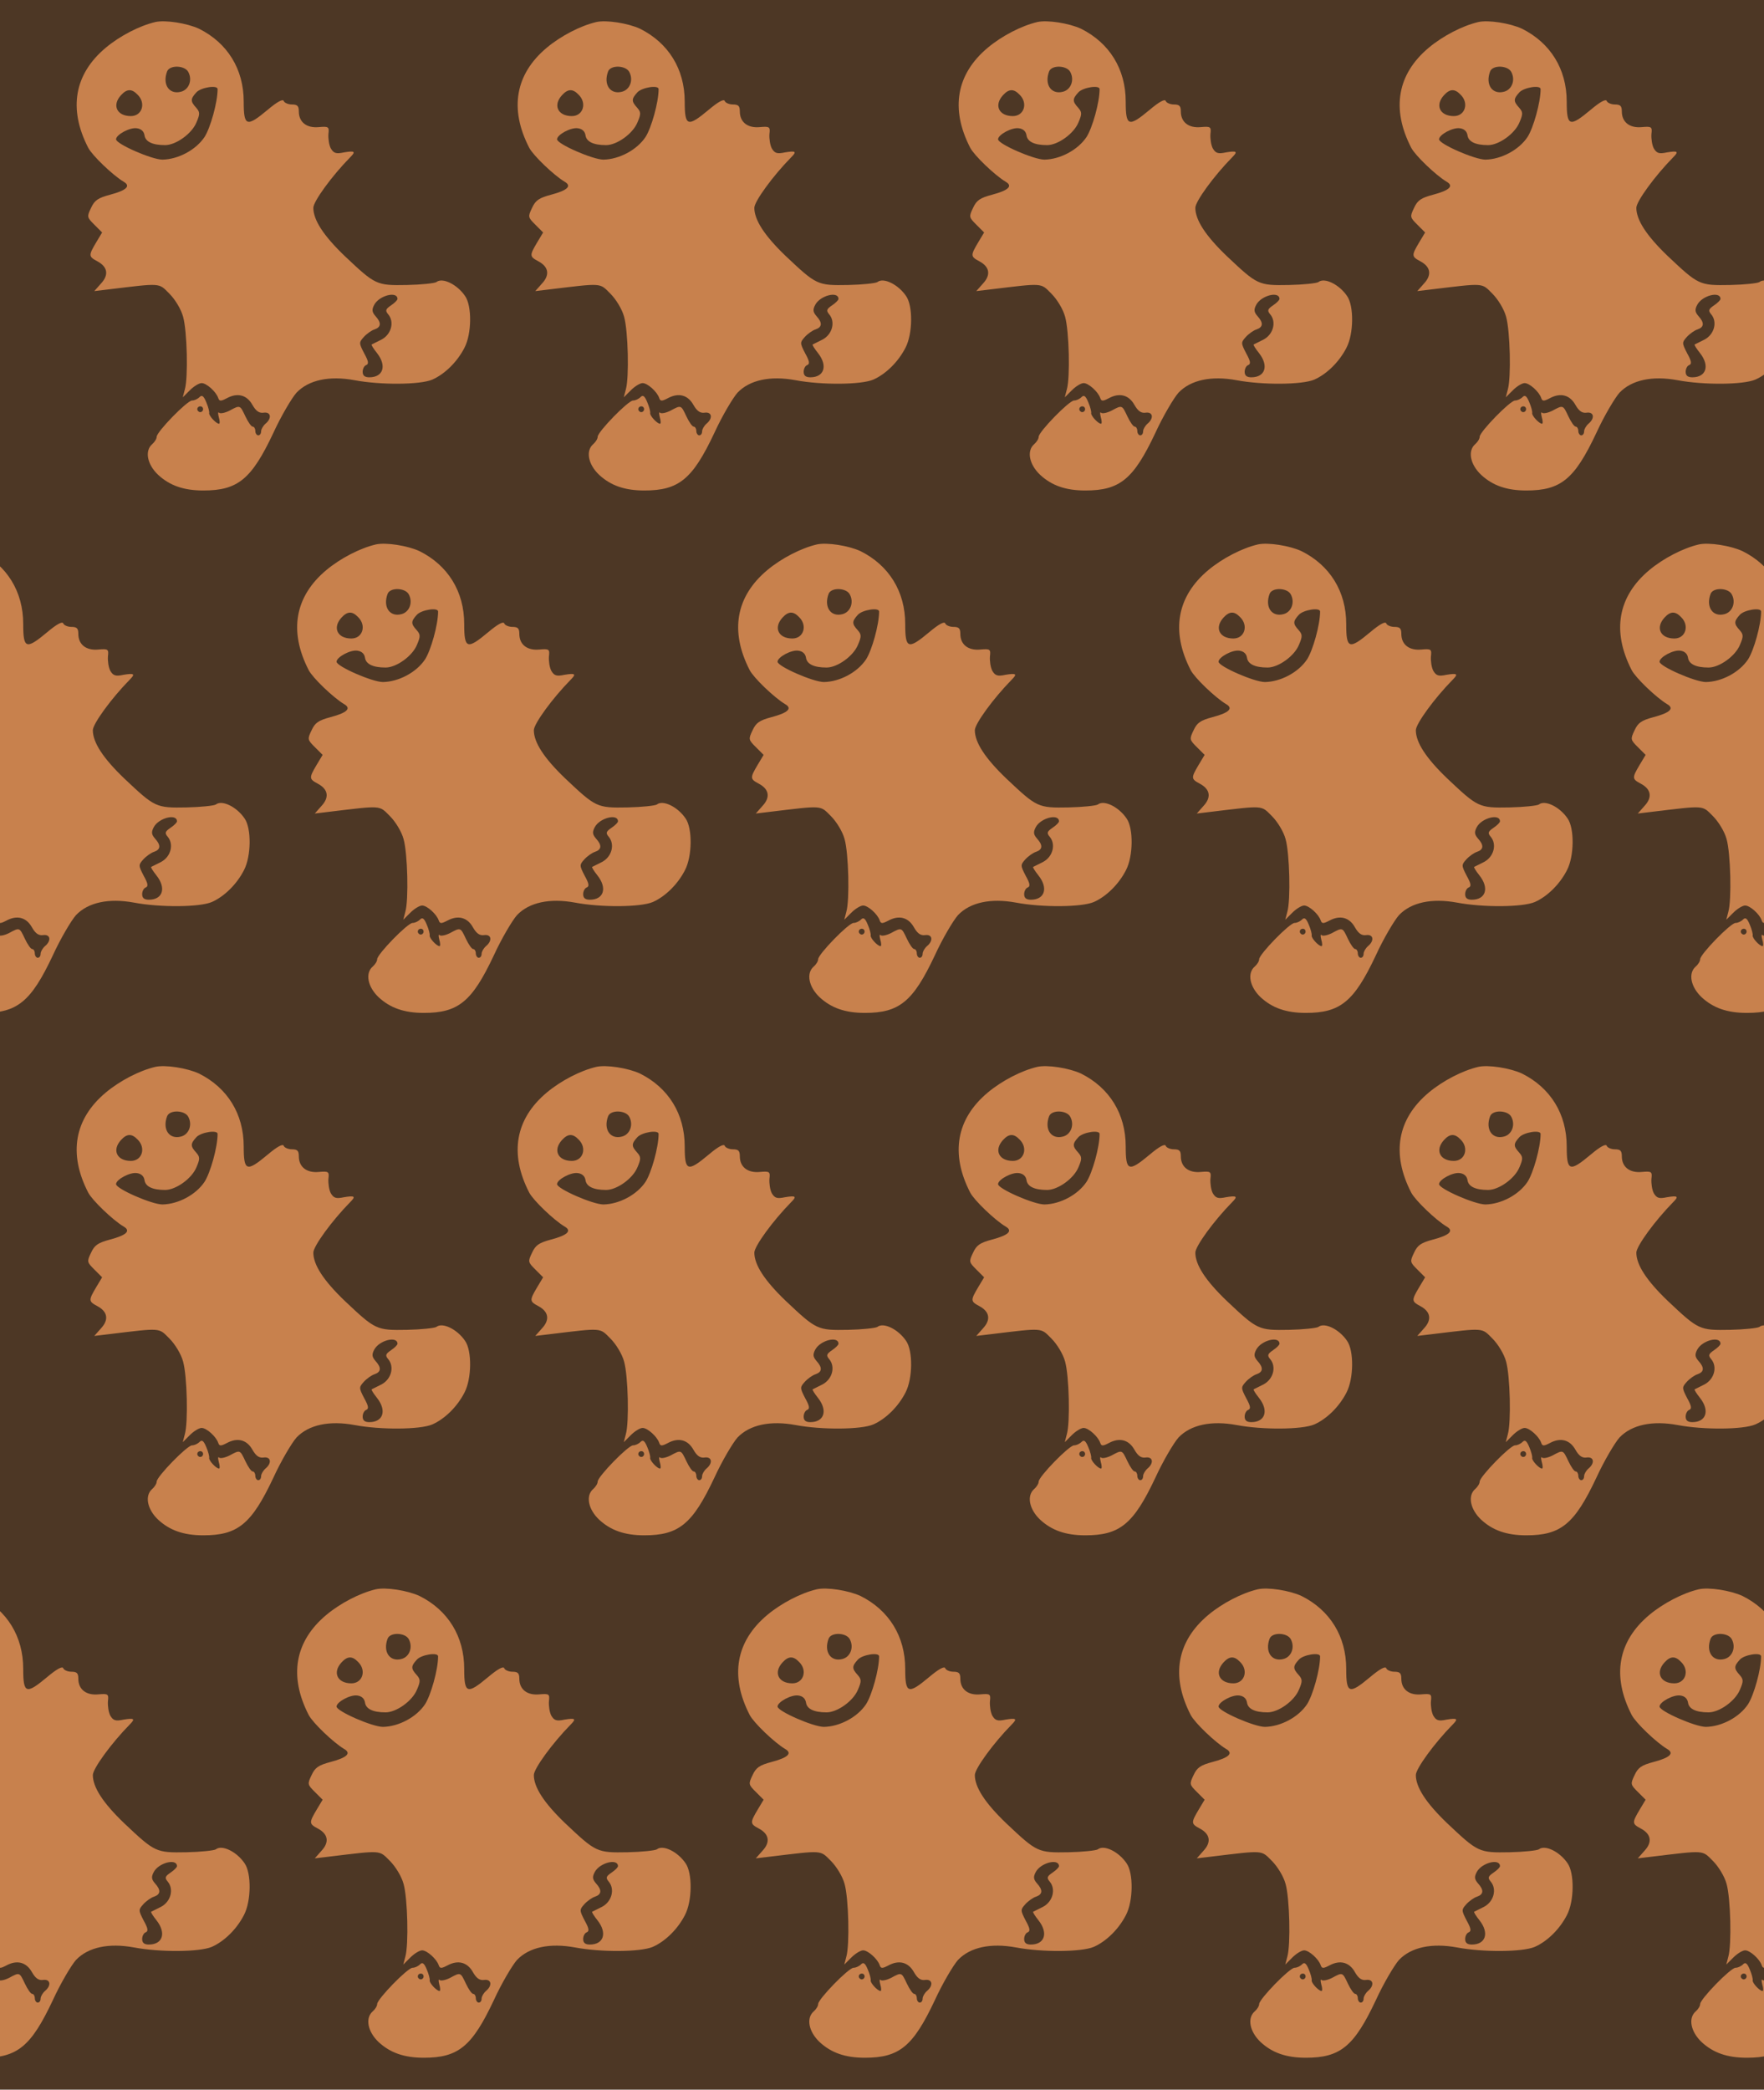 <?xml version="1.0" standalone="no"?>
<!DOCTYPE svg PUBLIC "-//W3C//DTD SVG 20010904//EN"
 "http://www.w3.org/TR/2001/REC-SVG-20010904/DTD/svg10.dtd">
<svg version="1.0" xmlns="http://www.w3.org/2000/svg" width="608pt" height="720pt" viewBox="0 0 608 720" preserveAspectRatio = "xMidYMid meet" >
<rect width="608" height="720" fill="#4D3725"/>
<g id="row0" transform="translate(20,0.0)">
<g id="0" transform="translate(0.0,0)scale(1,1)">

<path d="M335 1724 c-55 -13 -122 -48 -170 -88 -109 -91 -130 -211 -61 -345 14 -27 85 -95 122 -117 26 -15 10 -30 -47 -45 -41 -11 -53 -19 -65 -45 -15 -31 -14 -33 11 -58 l27 -27 -21 -35 c-26 -44 -26 -48 4 -64 36 -19 41 -47 13 -77 l-23 -26 50 6 c183 22 171 23 209 -15 19 -19 40 -53 47 -79 14 -49 18 -210 6 -251 l-7 -27 24 24 c14 14 32 25 41 25 17 0 50 -30 57 -51 4 -12 9 -12 30 -1 37 20 69 11 88 -23 12 -21 23 -29 38 -27 26 4 30 -19 7 -38 -8 -7 -15 -19 -15 -26 0 -8 -4 -14 -10 -14 -5 0 -10 7 -10 15 0 8 -4 15 -9 15 -5 0 -16 16 -25 35 -19 40 -18 40 -55 20 -16 -8 -32 -11 -36 -7 -4 4 -4 -3 -1 -15 4 -13 4 -23 1 -23 -10 0 -36 28 -34 37 1 4 -3 21 -10 37 -9 22 -15 26 -23 18 -7 -7 -18 -12 -26 -12 -17 0 -122 -108 -122 -125 0 -7 -7 -18 -15 -25 -27 -23 -18 -70 20 -106 40 -37 88 -54 156 -54 119 0 166 39 241 198 27 59 64 121 80 139 42 44 113 59 200 43 90 -17 226 -16 268 2 43 19 86 61 111 110 25 48 26 144 2 178 -27 40 -78 65 -99 48 -6 -4 -52 -9 -101 -10 -106 -2 -109 0 -215 100 -73 70 -108 124 -108 166 0 22 64 110 127 174 20 20 16 23 -21 17 -28 -6 -36 -3 -46 14 -6 12 -9 33 -8 49 3 25 1 27 -33 24 -42 -4 -69 17 -69 54 0 19 -5 24 -24 24 -13 0 -26 6 -28 12 -3 8 -23 -3 -55 -30 -73 -61 -83 -58 -83 28 0 112 -56 202 -154 251 -41 19 -116 31 -151 23z m114 -172 c15 -28 2 -61 -25 -68 -41 -11 -65 25 -48 70 9 23 61 21 73 -2z m101 -59 c0 -46 -25 -134 -45 -165 -30 -45 -91 -77 -145 -78 -37 0 -160 54 -160 70 0 16 48 42 72 38 15 -2 24 -11 26 -24 3 -22 27 -34 71 -34 37 0 92 39 108 78 13 30 12 36 -1 51 -20 22 -20 30 1 53 16 17 73 26 73 11z m-276 -19 c30 -29 16 -74 -23 -74 -48 0 -66 37 -34 72 20 22 37 23 57 2z m896 -704 c0 -4 -10 -14 -22 -22 -19 -13 -21 -18 -10 -31 22 -26 11 -69 -23 -87 -16 -8 -32 -16 -34 -17 -2 -1 6 -14 18 -29 35 -44 22 -84 -26 -84 -16 0 -23 6 -23 19 0 11 6 21 12 23 10 4 8 14 -7 41 -18 35 -18 37 -1 56 10 11 27 23 37 26 23 8 24 23 3 46 -12 14 -13 22 -4 39 17 32 80 48 80 20z m-670 -380 c0 -5 -4 -10 -10 -10 -5 0 -10 5 -10 10 0 6 5 10 10 10 6 0 10 -4 10 -10z" transform="translate(0,180) scale(0.1,-0.1)" stroke="none" fill="#C8814D"/>

</g>

<g id="1" transform="translate(152.0,0)scale(1,1)">

<path d="M335 1724 c-55 -13 -122 -48 -170 -88 -109 -91 -130 -211 -61 -345 14 -27 85 -95 122 -117 26 -15 10 -30 -47 -45 -41 -11 -53 -19 -65 -45 -15 -31 -14 -33 11 -58 l27 -27 -21 -35 c-26 -44 -26 -48 4 -64 36 -19 41 -47 13 -77 l-23 -26 50 6 c183 22 171 23 209 -15 19 -19 40 -53 47 -79 14 -49 18 -210 6 -251 l-7 -27 24 24 c14 14 32 25 41 25 17 0 50 -30 57 -51 4 -12 9 -12 30 -1 37 20 69 11 88 -23 12 -21 23 -29 38 -27 26 4 30 -19 7 -38 -8 -7 -15 -19 -15 -26 0 -8 -4 -14 -10 -14 -5 0 -10 7 -10 15 0 8 -4 15 -9 15 -5 0 -16 16 -25 35 -19 40 -18 40 -55 20 -16 -8 -32 -11 -36 -7 -4 4 -4 -3 -1 -15 4 -13 4 -23 1 -23 -10 0 -36 28 -34 37 1 4 -3 21 -10 37 -9 22 -15 26 -23 18 -7 -7 -18 -12 -26 -12 -17 0 -122 -108 -122 -125 0 -7 -7 -18 -15 -25 -27 -23 -18 -70 20 -106 40 -37 88 -54 156 -54 119 0 166 39 241 198 27 59 64 121 80 139 42 44 113 59 200 43 90 -17 226 -16 268 2 43 19 86 61 111 110 25 48 26 144 2 178 -27 40 -78 65 -99 48 -6 -4 -52 -9 -101 -10 -106 -2 -109 0 -215 100 -73 70 -108 124 -108 166 0 22 64 110 127 174 20 20 16 23 -21 17 -28 -6 -36 -3 -46 14 -6 12 -9 33 -8 49 3 25 1 27 -33 24 -42 -4 -69 17 -69 54 0 19 -5 24 -24 24 -13 0 -26 6 -28 12 -3 8 -23 -3 -55 -30 -73 -61 -83 -58 -83 28 0 112 -56 202 -154 251 -41 19 -116 31 -151 23z m114 -172 c15 -28 2 -61 -25 -68 -41 -11 -65 25 -48 70 9 23 61 21 73 -2z m101 -59 c0 -46 -25 -134 -45 -165 -30 -45 -91 -77 -145 -78 -37 0 -160 54 -160 70 0 16 48 42 72 38 15 -2 24 -11 26 -24 3 -22 27 -34 71 -34 37 0 92 39 108 78 13 30 12 36 -1 51 -20 22 -20 30 1 53 16 17 73 26 73 11z m-276 -19 c30 -29 16 -74 -23 -74 -48 0 -66 37 -34 72 20 22 37 23 57 2z m896 -704 c0 -4 -10 -14 -22 -22 -19 -13 -21 -18 -10 -31 22 -26 11 -69 -23 -87 -16 -8 -32 -16 -34 -17 -2 -1 6 -14 18 -29 35 -44 22 -84 -26 -84 -16 0 -23 6 -23 19 0 11 6 21 12 23 10 4 8 14 -7 41 -18 35 -18 37 -1 56 10 11 27 23 37 26 23 8 24 23 3 46 -12 14 -13 22 -4 39 17 32 80 48 80 20z m-670 -380 c0 -5 -4 -10 -10 -10 -5 0 -10 5 -10 10 0 6 5 10 10 10 6 0 10 -4 10 -10z" transform="translate(0,180) scale(0.1,-0.1)" stroke="none" fill="#C8814D"/>

</g>

<g id="2" transform="translate(304.0,0)scale(1,1)">

<path d="M335 1724 c-55 -13 -122 -48 -170 -88 -109 -91 -130 -211 -61 -345 14 -27 85 -95 122 -117 26 -15 10 -30 -47 -45 -41 -11 -53 -19 -65 -45 -15 -31 -14 -33 11 -58 l27 -27 -21 -35 c-26 -44 -26 -48 4 -64 36 -19 41 -47 13 -77 l-23 -26 50 6 c183 22 171 23 209 -15 19 -19 40 -53 47 -79 14 -49 18 -210 6 -251 l-7 -27 24 24 c14 14 32 25 41 25 17 0 50 -30 57 -51 4 -12 9 -12 30 -1 37 20 69 11 88 -23 12 -21 23 -29 38 -27 26 4 30 -19 7 -38 -8 -7 -15 -19 -15 -26 0 -8 -4 -14 -10 -14 -5 0 -10 7 -10 15 0 8 -4 15 -9 15 -5 0 -16 16 -25 35 -19 40 -18 40 -55 20 -16 -8 -32 -11 -36 -7 -4 4 -4 -3 -1 -15 4 -13 4 -23 1 -23 -10 0 -36 28 -34 37 1 4 -3 21 -10 37 -9 22 -15 26 -23 18 -7 -7 -18 -12 -26 -12 -17 0 -122 -108 -122 -125 0 -7 -7 -18 -15 -25 -27 -23 -18 -70 20 -106 40 -37 88 -54 156 -54 119 0 166 39 241 198 27 59 64 121 80 139 42 44 113 59 200 43 90 -17 226 -16 268 2 43 19 86 61 111 110 25 48 26 144 2 178 -27 40 -78 65 -99 48 -6 -4 -52 -9 -101 -10 -106 -2 -109 0 -215 100 -73 70 -108 124 -108 166 0 22 64 110 127 174 20 20 16 23 -21 17 -28 -6 -36 -3 -46 14 -6 12 -9 33 -8 49 3 25 1 27 -33 24 -42 -4 -69 17 -69 54 0 19 -5 24 -24 24 -13 0 -26 6 -28 12 -3 8 -23 -3 -55 -30 -73 -61 -83 -58 -83 28 0 112 -56 202 -154 251 -41 19 -116 31 -151 23z m114 -172 c15 -28 2 -61 -25 -68 -41 -11 -65 25 -48 70 9 23 61 21 73 -2z m101 -59 c0 -46 -25 -134 -45 -165 -30 -45 -91 -77 -145 -78 -37 0 -160 54 -160 70 0 16 48 42 72 38 15 -2 24 -11 26 -24 3 -22 27 -34 71 -34 37 0 92 39 108 78 13 30 12 36 -1 51 -20 22 -20 30 1 53 16 17 73 26 73 11z m-276 -19 c30 -29 16 -74 -23 -74 -48 0 -66 37 -34 72 20 22 37 23 57 2z m896 -704 c0 -4 -10 -14 -22 -22 -19 -13 -21 -18 -10 -31 22 -26 11 -69 -23 -87 -16 -8 -32 -16 -34 -17 -2 -1 6 -14 18 -29 35 -44 22 -84 -26 -84 -16 0 -23 6 -23 19 0 11 6 21 12 23 10 4 8 14 -7 41 -18 35 -18 37 -1 56 10 11 27 23 37 26 23 8 24 23 3 46 -12 14 -13 22 -4 39 17 32 80 48 80 20z m-670 -380 c0 -5 -4 -10 -10 -10 -5 0 -10 5 -10 10 0 6 5 10 10 10 6 0 10 -4 10 -10z" transform="translate(0,180) scale(0.1,-0.1)" stroke="none" fill="#C8814D"/>

</g>

<g id="3" transform="translate(456.0,0)scale(1,1)">

<path d="M335 1724 c-55 -13 -122 -48 -170 -88 -109 -91 -130 -211 -61 -345 14 -27 85 -95 122 -117 26 -15 10 -30 -47 -45 -41 -11 -53 -19 -65 -45 -15 -31 -14 -33 11 -58 l27 -27 -21 -35 c-26 -44 -26 -48 4 -64 36 -19 41 -47 13 -77 l-23 -26 50 6 c183 22 171 23 209 -15 19 -19 40 -53 47 -79 14 -49 18 -210 6 -251 l-7 -27 24 24 c14 14 32 25 41 25 17 0 50 -30 57 -51 4 -12 9 -12 30 -1 37 20 69 11 88 -23 12 -21 23 -29 38 -27 26 4 30 -19 7 -38 -8 -7 -15 -19 -15 -26 0 -8 -4 -14 -10 -14 -5 0 -10 7 -10 15 0 8 -4 15 -9 15 -5 0 -16 16 -25 35 -19 40 -18 40 -55 20 -16 -8 -32 -11 -36 -7 -4 4 -4 -3 -1 -15 4 -13 4 -23 1 -23 -10 0 -36 28 -34 37 1 4 -3 21 -10 37 -9 22 -15 26 -23 18 -7 -7 -18 -12 -26 -12 -17 0 -122 -108 -122 -125 0 -7 -7 -18 -15 -25 -27 -23 -18 -70 20 -106 40 -37 88 -54 156 -54 119 0 166 39 241 198 27 59 64 121 80 139 42 44 113 59 200 43 90 -17 226 -16 268 2 43 19 86 61 111 110 25 48 26 144 2 178 -27 40 -78 65 -99 48 -6 -4 -52 -9 -101 -10 -106 -2 -109 0 -215 100 -73 70 -108 124 -108 166 0 22 64 110 127 174 20 20 16 23 -21 17 -28 -6 -36 -3 -46 14 -6 12 -9 33 -8 49 3 25 1 27 -33 24 -42 -4 -69 17 -69 54 0 19 -5 24 -24 24 -13 0 -26 6 -28 12 -3 8 -23 -3 -55 -30 -73 -61 -83 -58 -83 28 0 112 -56 202 -154 251 -41 19 -116 31 -151 23z m114 -172 c15 -28 2 -61 -25 -68 -41 -11 -65 25 -48 70 9 23 61 21 73 -2z m101 -59 c0 -46 -25 -134 -45 -165 -30 -45 -91 -77 -145 -78 -37 0 -160 54 -160 70 0 16 48 42 72 38 15 -2 24 -11 26 -24 3 -22 27 -34 71 -34 37 0 92 39 108 78 13 30 12 36 -1 51 -20 22 -20 30 1 53 16 17 73 26 73 11z m-276 -19 c30 -29 16 -74 -23 -74 -48 0 -66 37 -34 72 20 22 37 23 57 2z m896 -704 c0 -4 -10 -14 -22 -22 -19 -13 -21 -18 -10 -31 22 -26 11 -69 -23 -87 -16 -8 -32 -16 -34 -17 -2 -1 6 -14 18 -29 35 -44 22 -84 -26 -84 -16 0 -23 6 -23 19 0 11 6 21 12 23 10 4 8 14 -7 41 -18 35 -18 37 -1 56 10 11 27 23 37 26 23 8 24 23 3 46 -12 14 -13 22 -4 39 17 32 80 48 80 20z m-670 -380 c0 -5 -4 -10 -10 -10 -5 0 -10 5 -10 10 0 6 5 10 10 10 6 0 10 -4 10 -10z" transform="translate(0,180) scale(0.1,-0.1)" stroke="none" fill="#C8814D"/>

</g>

<g id="4" transform="translate(608.0,0)scale(1,1)">

<path d="M335 1724 c-55 -13 -122 -48 -170 -88 -109 -91 -130 -211 -61 -345 14 -27 85 -95 122 -117 26 -15 10 -30 -47 -45 -41 -11 -53 -19 -65 -45 -15 -31 -14 -33 11 -58 l27 -27 -21 -35 c-26 -44 -26 -48 4 -64 36 -19 41 -47 13 -77 l-23 -26 50 6 c183 22 171 23 209 -15 19 -19 40 -53 47 -79 14 -49 18 -210 6 -251 l-7 -27 24 24 c14 14 32 25 41 25 17 0 50 -30 57 -51 4 -12 9 -12 30 -1 37 20 69 11 88 -23 12 -21 23 -29 38 -27 26 4 30 -19 7 -38 -8 -7 -15 -19 -15 -26 0 -8 -4 -14 -10 -14 -5 0 -10 7 -10 15 0 8 -4 15 -9 15 -5 0 -16 16 -25 35 -19 40 -18 40 -55 20 -16 -8 -32 -11 -36 -7 -4 4 -4 -3 -1 -15 4 -13 4 -23 1 -23 -10 0 -36 28 -34 37 1 4 -3 21 -10 37 -9 22 -15 26 -23 18 -7 -7 -18 -12 -26 -12 -17 0 -122 -108 -122 -125 0 -7 -7 -18 -15 -25 -27 -23 -18 -70 20 -106 40 -37 88 -54 156 -54 119 0 166 39 241 198 27 59 64 121 80 139 42 44 113 59 200 43 90 -17 226 -16 268 2 43 19 86 61 111 110 25 48 26 144 2 178 -27 40 -78 65 -99 48 -6 -4 -52 -9 -101 -10 -106 -2 -109 0 -215 100 -73 70 -108 124 -108 166 0 22 64 110 127 174 20 20 16 23 -21 17 -28 -6 -36 -3 -46 14 -6 12 -9 33 -8 49 3 25 1 27 -33 24 -42 -4 -69 17 -69 54 0 19 -5 24 -24 24 -13 0 -26 6 -28 12 -3 8 -23 -3 -55 -30 -73 -61 -83 -58 -83 28 0 112 -56 202 -154 251 -41 19 -116 31 -151 23z m114 -172 c15 -28 2 -61 -25 -68 -41 -11 -65 25 -48 70 9 23 61 21 73 -2z m101 -59 c0 -46 -25 -134 -45 -165 -30 -45 -91 -77 -145 -78 -37 0 -160 54 -160 70 0 16 48 42 72 38 15 -2 24 -11 26 -24 3 -22 27 -34 71 -34 37 0 92 39 108 78 13 30 12 36 -1 51 -20 22 -20 30 1 53 16 17 73 26 73 11z m-276 -19 c30 -29 16 -74 -23 -74 -48 0 -66 37 -34 72 20 22 37 23 57 2z m896 -704 c0 -4 -10 -14 -22 -22 -19 -13 -21 -18 -10 -31 22 -26 11 -69 -23 -87 -16 -8 -32 -16 -34 -17 -2 -1 6 -14 18 -29 35 -44 22 -84 -26 -84 -16 0 -23 6 -23 19 0 11 6 21 12 23 10 4 8 14 -7 41 -18 35 -18 37 -1 56 10 11 27 23 37 26 23 8 24 23 3 46 -12 14 -13 22 -4 39 17 32 80 48 80 20z m-670 -380 c0 -5 -4 -10 -10 -10 -5 0 -10 5 -10 10 0 6 5 10 10 10 6 0 10 -4 10 -10z" transform="translate(0,180) scale(0.1,-0.1)" stroke="none" fill="#C8814D"/>

</g>

</g>
<g id="row1" transform="translate(-56,180.0)">
<g id="0" transform="translate(0.0,0)scale(1,1)">

<path d="M335 1724 c-55 -13 -122 -48 -170 -88 -109 -91 -130 -211 -61 -345 14 -27 85 -95 122 -117 26 -15 10 -30 -47 -45 -41 -11 -53 -19 -65 -45 -15 -31 -14 -33 11 -58 l27 -27 -21 -35 c-26 -44 -26 -48 4 -64 36 -19 41 -47 13 -77 l-23 -26 50 6 c183 22 171 23 209 -15 19 -19 40 -53 47 -79 14 -49 18 -210 6 -251 l-7 -27 24 24 c14 14 32 25 41 25 17 0 50 -30 57 -51 4 -12 9 -12 30 -1 37 20 69 11 88 -23 12 -21 23 -29 38 -27 26 4 30 -19 7 -38 -8 -7 -15 -19 -15 -26 0 -8 -4 -14 -10 -14 -5 0 -10 7 -10 15 0 8 -4 15 -9 15 -5 0 -16 16 -25 35 -19 40 -18 40 -55 20 -16 -8 -32 -11 -36 -7 -4 4 -4 -3 -1 -15 4 -13 4 -23 1 -23 -10 0 -36 28 -34 37 1 4 -3 21 -10 37 -9 22 -15 26 -23 18 -7 -7 -18 -12 -26 -12 -17 0 -122 -108 -122 -125 0 -7 -7 -18 -15 -25 -27 -23 -18 -70 20 -106 40 -37 88 -54 156 -54 119 0 166 39 241 198 27 59 64 121 80 139 42 44 113 59 200 43 90 -17 226 -16 268 2 43 19 86 61 111 110 25 48 26 144 2 178 -27 40 -78 65 -99 48 -6 -4 -52 -9 -101 -10 -106 -2 -109 0 -215 100 -73 70 -108 124 -108 166 0 22 64 110 127 174 20 20 16 23 -21 17 -28 -6 -36 -3 -46 14 -6 12 -9 33 -8 49 3 25 1 27 -33 24 -42 -4 -69 17 -69 54 0 19 -5 24 -24 24 -13 0 -26 6 -28 12 -3 8 -23 -3 -55 -30 -73 -61 -83 -58 -83 28 0 112 -56 202 -154 251 -41 19 -116 31 -151 23z m114 -172 c15 -28 2 -61 -25 -68 -41 -11 -65 25 -48 70 9 23 61 21 73 -2z m101 -59 c0 -46 -25 -134 -45 -165 -30 -45 -91 -77 -145 -78 -37 0 -160 54 -160 70 0 16 48 42 72 38 15 -2 24 -11 26 -24 3 -22 27 -34 71 -34 37 0 92 39 108 78 13 30 12 36 -1 51 -20 22 -20 30 1 53 16 17 73 26 73 11z m-276 -19 c30 -29 16 -74 -23 -74 -48 0 -66 37 -34 72 20 22 37 23 57 2z m896 -704 c0 -4 -10 -14 -22 -22 -19 -13 -21 -18 -10 -31 22 -26 11 -69 -23 -87 -16 -8 -32 -16 -34 -17 -2 -1 6 -14 18 -29 35 -44 22 -84 -26 -84 -16 0 -23 6 -23 19 0 11 6 21 12 23 10 4 8 14 -7 41 -18 35 -18 37 -1 56 10 11 27 23 37 26 23 8 24 23 3 46 -12 14 -13 22 -4 39 17 32 80 48 80 20z m-670 -380 c0 -5 -4 -10 -10 -10 -5 0 -10 5 -10 10 0 6 5 10 10 10 6 0 10 -4 10 -10z" transform="translate(0,180) scale(0.1,-0.1)" stroke="none" fill="#C8814D"/>

</g>

<g id="1" transform="translate(152.0,0)scale(1,1)">

<path d="M335 1724 c-55 -13 -122 -48 -170 -88 -109 -91 -130 -211 -61 -345 14 -27 85 -95 122 -117 26 -15 10 -30 -47 -45 -41 -11 -53 -19 -65 -45 -15 -31 -14 -33 11 -58 l27 -27 -21 -35 c-26 -44 -26 -48 4 -64 36 -19 41 -47 13 -77 l-23 -26 50 6 c183 22 171 23 209 -15 19 -19 40 -53 47 -79 14 -49 18 -210 6 -251 l-7 -27 24 24 c14 14 32 25 41 25 17 0 50 -30 57 -51 4 -12 9 -12 30 -1 37 20 69 11 88 -23 12 -21 23 -29 38 -27 26 4 30 -19 7 -38 -8 -7 -15 -19 -15 -26 0 -8 -4 -14 -10 -14 -5 0 -10 7 -10 15 0 8 -4 15 -9 15 -5 0 -16 16 -25 35 -19 40 -18 40 -55 20 -16 -8 -32 -11 -36 -7 -4 4 -4 -3 -1 -15 4 -13 4 -23 1 -23 -10 0 -36 28 -34 37 1 4 -3 21 -10 37 -9 22 -15 26 -23 18 -7 -7 -18 -12 -26 -12 -17 0 -122 -108 -122 -125 0 -7 -7 -18 -15 -25 -27 -23 -18 -70 20 -106 40 -37 88 -54 156 -54 119 0 166 39 241 198 27 59 64 121 80 139 42 44 113 59 200 43 90 -17 226 -16 268 2 43 19 86 61 111 110 25 48 26 144 2 178 -27 40 -78 65 -99 48 -6 -4 -52 -9 -101 -10 -106 -2 -109 0 -215 100 -73 70 -108 124 -108 166 0 22 64 110 127 174 20 20 16 23 -21 17 -28 -6 -36 -3 -46 14 -6 12 -9 33 -8 49 3 25 1 27 -33 24 -42 -4 -69 17 -69 54 0 19 -5 24 -24 24 -13 0 -26 6 -28 12 -3 8 -23 -3 -55 -30 -73 -61 -83 -58 -83 28 0 112 -56 202 -154 251 -41 19 -116 31 -151 23z m114 -172 c15 -28 2 -61 -25 -68 -41 -11 -65 25 -48 70 9 23 61 21 73 -2z m101 -59 c0 -46 -25 -134 -45 -165 -30 -45 -91 -77 -145 -78 -37 0 -160 54 -160 70 0 16 48 42 72 38 15 -2 24 -11 26 -24 3 -22 27 -34 71 -34 37 0 92 39 108 78 13 30 12 36 -1 51 -20 22 -20 30 1 53 16 17 73 26 73 11z m-276 -19 c30 -29 16 -74 -23 -74 -48 0 -66 37 -34 72 20 22 37 23 57 2z m896 -704 c0 -4 -10 -14 -22 -22 -19 -13 -21 -18 -10 -31 22 -26 11 -69 -23 -87 -16 -8 -32 -16 -34 -17 -2 -1 6 -14 18 -29 35 -44 22 -84 -26 -84 -16 0 -23 6 -23 19 0 11 6 21 12 23 10 4 8 14 -7 41 -18 35 -18 37 -1 56 10 11 27 23 37 26 23 8 24 23 3 46 -12 14 -13 22 -4 39 17 32 80 48 80 20z m-670 -380 c0 -5 -4 -10 -10 -10 -5 0 -10 5 -10 10 0 6 5 10 10 10 6 0 10 -4 10 -10z" transform="translate(0,180) scale(0.1,-0.1)" stroke="none" fill="#C8814D"/>

</g>

<g id="2" transform="translate(304.0,0)scale(1,1)">

<path d="M335 1724 c-55 -13 -122 -48 -170 -88 -109 -91 -130 -211 -61 -345 14 -27 85 -95 122 -117 26 -15 10 -30 -47 -45 -41 -11 -53 -19 -65 -45 -15 -31 -14 -33 11 -58 l27 -27 -21 -35 c-26 -44 -26 -48 4 -64 36 -19 41 -47 13 -77 l-23 -26 50 6 c183 22 171 23 209 -15 19 -19 40 -53 47 -79 14 -49 18 -210 6 -251 l-7 -27 24 24 c14 14 32 25 41 25 17 0 50 -30 57 -51 4 -12 9 -12 30 -1 37 20 69 11 88 -23 12 -21 23 -29 38 -27 26 4 30 -19 7 -38 -8 -7 -15 -19 -15 -26 0 -8 -4 -14 -10 -14 -5 0 -10 7 -10 15 0 8 -4 15 -9 15 -5 0 -16 16 -25 35 -19 40 -18 40 -55 20 -16 -8 -32 -11 -36 -7 -4 4 -4 -3 -1 -15 4 -13 4 -23 1 -23 -10 0 -36 28 -34 37 1 4 -3 21 -10 37 -9 22 -15 26 -23 18 -7 -7 -18 -12 -26 -12 -17 0 -122 -108 -122 -125 0 -7 -7 -18 -15 -25 -27 -23 -18 -70 20 -106 40 -37 88 -54 156 -54 119 0 166 39 241 198 27 59 64 121 80 139 42 44 113 59 200 43 90 -17 226 -16 268 2 43 19 86 61 111 110 25 48 26 144 2 178 -27 40 -78 65 -99 48 -6 -4 -52 -9 -101 -10 -106 -2 -109 0 -215 100 -73 70 -108 124 -108 166 0 22 64 110 127 174 20 20 16 23 -21 17 -28 -6 -36 -3 -46 14 -6 12 -9 33 -8 49 3 25 1 27 -33 24 -42 -4 -69 17 -69 54 0 19 -5 24 -24 24 -13 0 -26 6 -28 12 -3 8 -23 -3 -55 -30 -73 -61 -83 -58 -83 28 0 112 -56 202 -154 251 -41 19 -116 31 -151 23z m114 -172 c15 -28 2 -61 -25 -68 -41 -11 -65 25 -48 70 9 23 61 21 73 -2z m101 -59 c0 -46 -25 -134 -45 -165 -30 -45 -91 -77 -145 -78 -37 0 -160 54 -160 70 0 16 48 42 72 38 15 -2 24 -11 26 -24 3 -22 27 -34 71 -34 37 0 92 39 108 78 13 30 12 36 -1 51 -20 22 -20 30 1 53 16 17 73 26 73 11z m-276 -19 c30 -29 16 -74 -23 -74 -48 0 -66 37 -34 72 20 22 37 23 57 2z m896 -704 c0 -4 -10 -14 -22 -22 -19 -13 -21 -18 -10 -31 22 -26 11 -69 -23 -87 -16 -8 -32 -16 -34 -17 -2 -1 6 -14 18 -29 35 -44 22 -84 -26 -84 -16 0 -23 6 -23 19 0 11 6 21 12 23 10 4 8 14 -7 41 -18 35 -18 37 -1 56 10 11 27 23 37 26 23 8 24 23 3 46 -12 14 -13 22 -4 39 17 32 80 48 80 20z m-670 -380 c0 -5 -4 -10 -10 -10 -5 0 -10 5 -10 10 0 6 5 10 10 10 6 0 10 -4 10 -10z" transform="translate(0,180) scale(0.1,-0.1)" stroke="none" fill="#C8814D"/>

</g>

<g id="3" transform="translate(456.0,0)scale(1,1)">

<path d="M335 1724 c-55 -13 -122 -48 -170 -88 -109 -91 -130 -211 -61 -345 14 -27 85 -95 122 -117 26 -15 10 -30 -47 -45 -41 -11 -53 -19 -65 -45 -15 -31 -14 -33 11 -58 l27 -27 -21 -35 c-26 -44 -26 -48 4 -64 36 -19 41 -47 13 -77 l-23 -26 50 6 c183 22 171 23 209 -15 19 -19 40 -53 47 -79 14 -49 18 -210 6 -251 l-7 -27 24 24 c14 14 32 25 41 25 17 0 50 -30 57 -51 4 -12 9 -12 30 -1 37 20 69 11 88 -23 12 -21 23 -29 38 -27 26 4 30 -19 7 -38 -8 -7 -15 -19 -15 -26 0 -8 -4 -14 -10 -14 -5 0 -10 7 -10 15 0 8 -4 15 -9 15 -5 0 -16 16 -25 35 -19 40 -18 40 -55 20 -16 -8 -32 -11 -36 -7 -4 4 -4 -3 -1 -15 4 -13 4 -23 1 -23 -10 0 -36 28 -34 37 1 4 -3 21 -10 37 -9 22 -15 26 -23 18 -7 -7 -18 -12 -26 -12 -17 0 -122 -108 -122 -125 0 -7 -7 -18 -15 -25 -27 -23 -18 -70 20 -106 40 -37 88 -54 156 -54 119 0 166 39 241 198 27 59 64 121 80 139 42 44 113 59 200 43 90 -17 226 -16 268 2 43 19 86 61 111 110 25 48 26 144 2 178 -27 40 -78 65 -99 48 -6 -4 -52 -9 -101 -10 -106 -2 -109 0 -215 100 -73 70 -108 124 -108 166 0 22 64 110 127 174 20 20 16 23 -21 17 -28 -6 -36 -3 -46 14 -6 12 -9 33 -8 49 3 25 1 27 -33 24 -42 -4 -69 17 -69 54 0 19 -5 24 -24 24 -13 0 -26 6 -28 12 -3 8 -23 -3 -55 -30 -73 -61 -83 -58 -83 28 0 112 -56 202 -154 251 -41 19 -116 31 -151 23z m114 -172 c15 -28 2 -61 -25 -68 -41 -11 -65 25 -48 70 9 23 61 21 73 -2z m101 -59 c0 -46 -25 -134 -45 -165 -30 -45 -91 -77 -145 -78 -37 0 -160 54 -160 70 0 16 48 42 72 38 15 -2 24 -11 26 -24 3 -22 27 -34 71 -34 37 0 92 39 108 78 13 30 12 36 -1 51 -20 22 -20 30 1 53 16 17 73 26 73 11z m-276 -19 c30 -29 16 -74 -23 -74 -48 0 -66 37 -34 72 20 22 37 23 57 2z m896 -704 c0 -4 -10 -14 -22 -22 -19 -13 -21 -18 -10 -31 22 -26 11 -69 -23 -87 -16 -8 -32 -16 -34 -17 -2 -1 6 -14 18 -29 35 -44 22 -84 -26 -84 -16 0 -23 6 -23 19 0 11 6 21 12 23 10 4 8 14 -7 41 -18 35 -18 37 -1 56 10 11 27 23 37 26 23 8 24 23 3 46 -12 14 -13 22 -4 39 17 32 80 48 80 20z m-670 -380 c0 -5 -4 -10 -10 -10 -5 0 -10 5 -10 10 0 6 5 10 10 10 6 0 10 -4 10 -10z" transform="translate(0,180) scale(0.1,-0.1)" stroke="none" fill="#C8814D"/>

</g>

<g id="4" transform="translate(608.0,0)scale(1,1)">

<path d="M335 1724 c-55 -13 -122 -48 -170 -88 -109 -91 -130 -211 -61 -345 14 -27 85 -95 122 -117 26 -15 10 -30 -47 -45 -41 -11 -53 -19 -65 -45 -15 -31 -14 -33 11 -58 l27 -27 -21 -35 c-26 -44 -26 -48 4 -64 36 -19 41 -47 13 -77 l-23 -26 50 6 c183 22 171 23 209 -15 19 -19 40 -53 47 -79 14 -49 18 -210 6 -251 l-7 -27 24 24 c14 14 32 25 41 25 17 0 50 -30 57 -51 4 -12 9 -12 30 -1 37 20 69 11 88 -23 12 -21 23 -29 38 -27 26 4 30 -19 7 -38 -8 -7 -15 -19 -15 -26 0 -8 -4 -14 -10 -14 -5 0 -10 7 -10 15 0 8 -4 15 -9 15 -5 0 -16 16 -25 35 -19 40 -18 40 -55 20 -16 -8 -32 -11 -36 -7 -4 4 -4 -3 -1 -15 4 -13 4 -23 1 -23 -10 0 -36 28 -34 37 1 4 -3 21 -10 37 -9 22 -15 26 -23 18 -7 -7 -18 -12 -26 -12 -17 0 -122 -108 -122 -125 0 -7 -7 -18 -15 -25 -27 -23 -18 -70 20 -106 40 -37 88 -54 156 -54 119 0 166 39 241 198 27 59 64 121 80 139 42 44 113 59 200 43 90 -17 226 -16 268 2 43 19 86 61 111 110 25 48 26 144 2 178 -27 40 -78 65 -99 48 -6 -4 -52 -9 -101 -10 -106 -2 -109 0 -215 100 -73 70 -108 124 -108 166 0 22 64 110 127 174 20 20 16 23 -21 17 -28 -6 -36 -3 -46 14 -6 12 -9 33 -8 49 3 25 1 27 -33 24 -42 -4 -69 17 -69 54 0 19 -5 24 -24 24 -13 0 -26 6 -28 12 -3 8 -23 -3 -55 -30 -73 -61 -83 -58 -83 28 0 112 -56 202 -154 251 -41 19 -116 31 -151 23z m114 -172 c15 -28 2 -61 -25 -68 -41 -11 -65 25 -48 70 9 23 61 21 73 -2z m101 -59 c0 -46 -25 -134 -45 -165 -30 -45 -91 -77 -145 -78 -37 0 -160 54 -160 70 0 16 48 42 72 38 15 -2 24 -11 26 -24 3 -22 27 -34 71 -34 37 0 92 39 108 78 13 30 12 36 -1 51 -20 22 -20 30 1 53 16 17 73 26 73 11z m-276 -19 c30 -29 16 -74 -23 -74 -48 0 -66 37 -34 72 20 22 37 23 57 2z m896 -704 c0 -4 -10 -14 -22 -22 -19 -13 -21 -18 -10 -31 22 -26 11 -69 -23 -87 -16 -8 -32 -16 -34 -17 -2 -1 6 -14 18 -29 35 -44 22 -84 -26 -84 -16 0 -23 6 -23 19 0 11 6 21 12 23 10 4 8 14 -7 41 -18 35 -18 37 -1 56 10 11 27 23 37 26 23 8 24 23 3 46 -12 14 -13 22 -4 39 17 32 80 48 80 20z m-670 -380 c0 -5 -4 -10 -10 -10 -5 0 -10 5 -10 10 0 6 5 10 10 10 6 0 10 -4 10 -10z" transform="translate(0,180) scale(0.1,-0.1)" stroke="none" fill="#C8814D"/>

</g>

</g>
<g id="row2" transform="translate(20,360.0)">
<g id="0" transform="translate(0.0,0)scale(1,1)">

<path d="M335 1724 c-55 -13 -122 -48 -170 -88 -109 -91 -130 -211 -61 -345 14 -27 85 -95 122 -117 26 -15 10 -30 -47 -45 -41 -11 -53 -19 -65 -45 -15 -31 -14 -33 11 -58 l27 -27 -21 -35 c-26 -44 -26 -48 4 -64 36 -19 41 -47 13 -77 l-23 -26 50 6 c183 22 171 23 209 -15 19 -19 40 -53 47 -79 14 -49 18 -210 6 -251 l-7 -27 24 24 c14 14 32 25 41 25 17 0 50 -30 57 -51 4 -12 9 -12 30 -1 37 20 69 11 88 -23 12 -21 23 -29 38 -27 26 4 30 -19 7 -38 -8 -7 -15 -19 -15 -26 0 -8 -4 -14 -10 -14 -5 0 -10 7 -10 15 0 8 -4 15 -9 15 -5 0 -16 16 -25 35 -19 40 -18 40 -55 20 -16 -8 -32 -11 -36 -7 -4 4 -4 -3 -1 -15 4 -13 4 -23 1 -23 -10 0 -36 28 -34 37 1 4 -3 21 -10 37 -9 22 -15 26 -23 18 -7 -7 -18 -12 -26 -12 -17 0 -122 -108 -122 -125 0 -7 -7 -18 -15 -25 -27 -23 -18 -70 20 -106 40 -37 88 -54 156 -54 119 0 166 39 241 198 27 59 64 121 80 139 42 44 113 59 200 43 90 -17 226 -16 268 2 43 19 86 61 111 110 25 48 26 144 2 178 -27 40 -78 65 -99 48 -6 -4 -52 -9 -101 -10 -106 -2 -109 0 -215 100 -73 70 -108 124 -108 166 0 22 64 110 127 174 20 20 16 23 -21 17 -28 -6 -36 -3 -46 14 -6 12 -9 33 -8 49 3 25 1 27 -33 24 -42 -4 -69 17 -69 54 0 19 -5 24 -24 24 -13 0 -26 6 -28 12 -3 8 -23 -3 -55 -30 -73 -61 -83 -58 -83 28 0 112 -56 202 -154 251 -41 19 -116 31 -151 23z m114 -172 c15 -28 2 -61 -25 -68 -41 -11 -65 25 -48 70 9 23 61 21 73 -2z m101 -59 c0 -46 -25 -134 -45 -165 -30 -45 -91 -77 -145 -78 -37 0 -160 54 -160 70 0 16 48 42 72 38 15 -2 24 -11 26 -24 3 -22 27 -34 71 -34 37 0 92 39 108 78 13 30 12 36 -1 51 -20 22 -20 30 1 53 16 17 73 26 73 11z m-276 -19 c30 -29 16 -74 -23 -74 -48 0 -66 37 -34 72 20 22 37 23 57 2z m896 -704 c0 -4 -10 -14 -22 -22 -19 -13 -21 -18 -10 -31 22 -26 11 -69 -23 -87 -16 -8 -32 -16 -34 -17 -2 -1 6 -14 18 -29 35 -44 22 -84 -26 -84 -16 0 -23 6 -23 19 0 11 6 21 12 23 10 4 8 14 -7 41 -18 35 -18 37 -1 56 10 11 27 23 37 26 23 8 24 23 3 46 -12 14 -13 22 -4 39 17 32 80 48 80 20z m-670 -380 c0 -5 -4 -10 -10 -10 -5 0 -10 5 -10 10 0 6 5 10 10 10 6 0 10 -4 10 -10z" transform="translate(0,180) scale(0.1,-0.1)" stroke="none" fill="#C8814D"/>

</g>

<g id="1" transform="translate(152.0,0)scale(1,1)">

<path d="M335 1724 c-55 -13 -122 -48 -170 -88 -109 -91 -130 -211 -61 -345 14 -27 85 -95 122 -117 26 -15 10 -30 -47 -45 -41 -11 -53 -19 -65 -45 -15 -31 -14 -33 11 -58 l27 -27 -21 -35 c-26 -44 -26 -48 4 -64 36 -19 41 -47 13 -77 l-23 -26 50 6 c183 22 171 23 209 -15 19 -19 40 -53 47 -79 14 -49 18 -210 6 -251 l-7 -27 24 24 c14 14 32 25 41 25 17 0 50 -30 57 -51 4 -12 9 -12 30 -1 37 20 69 11 88 -23 12 -21 23 -29 38 -27 26 4 30 -19 7 -38 -8 -7 -15 -19 -15 -26 0 -8 -4 -14 -10 -14 -5 0 -10 7 -10 15 0 8 -4 15 -9 15 -5 0 -16 16 -25 35 -19 40 -18 40 -55 20 -16 -8 -32 -11 -36 -7 -4 4 -4 -3 -1 -15 4 -13 4 -23 1 -23 -10 0 -36 28 -34 37 1 4 -3 21 -10 37 -9 22 -15 26 -23 18 -7 -7 -18 -12 -26 -12 -17 0 -122 -108 -122 -125 0 -7 -7 -18 -15 -25 -27 -23 -18 -70 20 -106 40 -37 88 -54 156 -54 119 0 166 39 241 198 27 59 64 121 80 139 42 44 113 59 200 43 90 -17 226 -16 268 2 43 19 86 61 111 110 25 48 26 144 2 178 -27 40 -78 65 -99 48 -6 -4 -52 -9 -101 -10 -106 -2 -109 0 -215 100 -73 70 -108 124 -108 166 0 22 64 110 127 174 20 20 16 23 -21 17 -28 -6 -36 -3 -46 14 -6 12 -9 33 -8 49 3 25 1 27 -33 24 -42 -4 -69 17 -69 54 0 19 -5 24 -24 24 -13 0 -26 6 -28 12 -3 8 -23 -3 -55 -30 -73 -61 -83 -58 -83 28 0 112 -56 202 -154 251 -41 19 -116 31 -151 23z m114 -172 c15 -28 2 -61 -25 -68 -41 -11 -65 25 -48 70 9 23 61 21 73 -2z m101 -59 c0 -46 -25 -134 -45 -165 -30 -45 -91 -77 -145 -78 -37 0 -160 54 -160 70 0 16 48 42 72 38 15 -2 24 -11 26 -24 3 -22 27 -34 71 -34 37 0 92 39 108 78 13 30 12 36 -1 51 -20 22 -20 30 1 53 16 17 73 26 73 11z m-276 -19 c30 -29 16 -74 -23 -74 -48 0 -66 37 -34 72 20 22 37 23 57 2z m896 -704 c0 -4 -10 -14 -22 -22 -19 -13 -21 -18 -10 -31 22 -26 11 -69 -23 -87 -16 -8 -32 -16 -34 -17 -2 -1 6 -14 18 -29 35 -44 22 -84 -26 -84 -16 0 -23 6 -23 19 0 11 6 21 12 23 10 4 8 14 -7 41 -18 35 -18 37 -1 56 10 11 27 23 37 26 23 8 24 23 3 46 -12 14 -13 22 -4 39 17 32 80 48 80 20z m-670 -380 c0 -5 -4 -10 -10 -10 -5 0 -10 5 -10 10 0 6 5 10 10 10 6 0 10 -4 10 -10z" transform="translate(0,180) scale(0.1,-0.1)" stroke="none" fill="#C8814D"/>

</g>

<g id="2" transform="translate(304.0,0)scale(1,1)">

<path d="M335 1724 c-55 -13 -122 -48 -170 -88 -109 -91 -130 -211 -61 -345 14 -27 85 -95 122 -117 26 -15 10 -30 -47 -45 -41 -11 -53 -19 -65 -45 -15 -31 -14 -33 11 -58 l27 -27 -21 -35 c-26 -44 -26 -48 4 -64 36 -19 41 -47 13 -77 l-23 -26 50 6 c183 22 171 23 209 -15 19 -19 40 -53 47 -79 14 -49 18 -210 6 -251 l-7 -27 24 24 c14 14 32 25 41 25 17 0 50 -30 57 -51 4 -12 9 -12 30 -1 37 20 69 11 88 -23 12 -21 23 -29 38 -27 26 4 30 -19 7 -38 -8 -7 -15 -19 -15 -26 0 -8 -4 -14 -10 -14 -5 0 -10 7 -10 15 0 8 -4 15 -9 15 -5 0 -16 16 -25 35 -19 40 -18 40 -55 20 -16 -8 -32 -11 -36 -7 -4 4 -4 -3 -1 -15 4 -13 4 -23 1 -23 -10 0 -36 28 -34 37 1 4 -3 21 -10 37 -9 22 -15 26 -23 18 -7 -7 -18 -12 -26 -12 -17 0 -122 -108 -122 -125 0 -7 -7 -18 -15 -25 -27 -23 -18 -70 20 -106 40 -37 88 -54 156 -54 119 0 166 39 241 198 27 59 64 121 80 139 42 44 113 59 200 43 90 -17 226 -16 268 2 43 19 86 61 111 110 25 48 26 144 2 178 -27 40 -78 65 -99 48 -6 -4 -52 -9 -101 -10 -106 -2 -109 0 -215 100 -73 70 -108 124 -108 166 0 22 64 110 127 174 20 20 16 23 -21 17 -28 -6 -36 -3 -46 14 -6 12 -9 33 -8 49 3 25 1 27 -33 24 -42 -4 -69 17 -69 54 0 19 -5 24 -24 24 -13 0 -26 6 -28 12 -3 8 -23 -3 -55 -30 -73 -61 -83 -58 -83 28 0 112 -56 202 -154 251 -41 19 -116 31 -151 23z m114 -172 c15 -28 2 -61 -25 -68 -41 -11 -65 25 -48 70 9 23 61 21 73 -2z m101 -59 c0 -46 -25 -134 -45 -165 -30 -45 -91 -77 -145 -78 -37 0 -160 54 -160 70 0 16 48 42 72 38 15 -2 24 -11 26 -24 3 -22 27 -34 71 -34 37 0 92 39 108 78 13 30 12 36 -1 51 -20 22 -20 30 1 53 16 17 73 26 73 11z m-276 -19 c30 -29 16 -74 -23 -74 -48 0 -66 37 -34 72 20 22 37 23 57 2z m896 -704 c0 -4 -10 -14 -22 -22 -19 -13 -21 -18 -10 -31 22 -26 11 -69 -23 -87 -16 -8 -32 -16 -34 -17 -2 -1 6 -14 18 -29 35 -44 22 -84 -26 -84 -16 0 -23 6 -23 19 0 11 6 21 12 23 10 4 8 14 -7 41 -18 35 -18 37 -1 56 10 11 27 23 37 26 23 8 24 23 3 46 -12 14 -13 22 -4 39 17 32 80 48 80 20z m-670 -380 c0 -5 -4 -10 -10 -10 -5 0 -10 5 -10 10 0 6 5 10 10 10 6 0 10 -4 10 -10z" transform="translate(0,180) scale(0.1,-0.1)" stroke="none" fill="#C8814D"/>

</g>

<g id="3" transform="translate(456.0,0)scale(1,1)">

<path d="M335 1724 c-55 -13 -122 -48 -170 -88 -109 -91 -130 -211 -61 -345 14 -27 85 -95 122 -117 26 -15 10 -30 -47 -45 -41 -11 -53 -19 -65 -45 -15 -31 -14 -33 11 -58 l27 -27 -21 -35 c-26 -44 -26 -48 4 -64 36 -19 41 -47 13 -77 l-23 -26 50 6 c183 22 171 23 209 -15 19 -19 40 -53 47 -79 14 -49 18 -210 6 -251 l-7 -27 24 24 c14 14 32 25 41 25 17 0 50 -30 57 -51 4 -12 9 -12 30 -1 37 20 69 11 88 -23 12 -21 23 -29 38 -27 26 4 30 -19 7 -38 -8 -7 -15 -19 -15 -26 0 -8 -4 -14 -10 -14 -5 0 -10 7 -10 15 0 8 -4 15 -9 15 -5 0 -16 16 -25 35 -19 40 -18 40 -55 20 -16 -8 -32 -11 -36 -7 -4 4 -4 -3 -1 -15 4 -13 4 -23 1 -23 -10 0 -36 28 -34 37 1 4 -3 21 -10 37 -9 22 -15 26 -23 18 -7 -7 -18 -12 -26 -12 -17 0 -122 -108 -122 -125 0 -7 -7 -18 -15 -25 -27 -23 -18 -70 20 -106 40 -37 88 -54 156 -54 119 0 166 39 241 198 27 59 64 121 80 139 42 44 113 59 200 43 90 -17 226 -16 268 2 43 19 86 61 111 110 25 48 26 144 2 178 -27 40 -78 65 -99 48 -6 -4 -52 -9 -101 -10 -106 -2 -109 0 -215 100 -73 70 -108 124 -108 166 0 22 64 110 127 174 20 20 16 23 -21 17 -28 -6 -36 -3 -46 14 -6 12 -9 33 -8 49 3 25 1 27 -33 24 -42 -4 -69 17 -69 54 0 19 -5 24 -24 24 -13 0 -26 6 -28 12 -3 8 -23 -3 -55 -30 -73 -61 -83 -58 -83 28 0 112 -56 202 -154 251 -41 19 -116 31 -151 23z m114 -172 c15 -28 2 -61 -25 -68 -41 -11 -65 25 -48 70 9 23 61 21 73 -2z m101 -59 c0 -46 -25 -134 -45 -165 -30 -45 -91 -77 -145 -78 -37 0 -160 54 -160 70 0 16 48 42 72 38 15 -2 24 -11 26 -24 3 -22 27 -34 71 -34 37 0 92 39 108 78 13 30 12 36 -1 51 -20 22 -20 30 1 53 16 17 73 26 73 11z m-276 -19 c30 -29 16 -74 -23 -74 -48 0 -66 37 -34 72 20 22 37 23 57 2z m896 -704 c0 -4 -10 -14 -22 -22 -19 -13 -21 -18 -10 -31 22 -26 11 -69 -23 -87 -16 -8 -32 -16 -34 -17 -2 -1 6 -14 18 -29 35 -44 22 -84 -26 -84 -16 0 -23 6 -23 19 0 11 6 21 12 23 10 4 8 14 -7 41 -18 35 -18 37 -1 56 10 11 27 23 37 26 23 8 24 23 3 46 -12 14 -13 22 -4 39 17 32 80 48 80 20z m-670 -380 c0 -5 -4 -10 -10 -10 -5 0 -10 5 -10 10 0 6 5 10 10 10 6 0 10 -4 10 -10z" transform="translate(0,180) scale(0.1,-0.1)" stroke="none" fill="#C8814D"/>

</g>

<g id="4" transform="translate(608.0,0)scale(1,1)">

<path d="M335 1724 c-55 -13 -122 -48 -170 -88 -109 -91 -130 -211 -61 -345 14 -27 85 -95 122 -117 26 -15 10 -30 -47 -45 -41 -11 -53 -19 -65 -45 -15 -31 -14 -33 11 -58 l27 -27 -21 -35 c-26 -44 -26 -48 4 -64 36 -19 41 -47 13 -77 l-23 -26 50 6 c183 22 171 23 209 -15 19 -19 40 -53 47 -79 14 -49 18 -210 6 -251 l-7 -27 24 24 c14 14 32 25 41 25 17 0 50 -30 57 -51 4 -12 9 -12 30 -1 37 20 69 11 88 -23 12 -21 23 -29 38 -27 26 4 30 -19 7 -38 -8 -7 -15 -19 -15 -26 0 -8 -4 -14 -10 -14 -5 0 -10 7 -10 15 0 8 -4 15 -9 15 -5 0 -16 16 -25 35 -19 40 -18 40 -55 20 -16 -8 -32 -11 -36 -7 -4 4 -4 -3 -1 -15 4 -13 4 -23 1 -23 -10 0 -36 28 -34 37 1 4 -3 21 -10 37 -9 22 -15 26 -23 18 -7 -7 -18 -12 -26 -12 -17 0 -122 -108 -122 -125 0 -7 -7 -18 -15 -25 -27 -23 -18 -70 20 -106 40 -37 88 -54 156 -54 119 0 166 39 241 198 27 59 64 121 80 139 42 44 113 59 200 43 90 -17 226 -16 268 2 43 19 86 61 111 110 25 48 26 144 2 178 -27 40 -78 65 -99 48 -6 -4 -52 -9 -101 -10 -106 -2 -109 0 -215 100 -73 70 -108 124 -108 166 0 22 64 110 127 174 20 20 16 23 -21 17 -28 -6 -36 -3 -46 14 -6 12 -9 33 -8 49 3 25 1 27 -33 24 -42 -4 -69 17 -69 54 0 19 -5 24 -24 24 -13 0 -26 6 -28 12 -3 8 -23 -3 -55 -30 -73 -61 -83 -58 -83 28 0 112 -56 202 -154 251 -41 19 -116 31 -151 23z m114 -172 c15 -28 2 -61 -25 -68 -41 -11 -65 25 -48 70 9 23 61 21 73 -2z m101 -59 c0 -46 -25 -134 -45 -165 -30 -45 -91 -77 -145 -78 -37 0 -160 54 -160 70 0 16 48 42 72 38 15 -2 24 -11 26 -24 3 -22 27 -34 71 -34 37 0 92 39 108 78 13 30 12 36 -1 51 -20 22 -20 30 1 53 16 17 73 26 73 11z m-276 -19 c30 -29 16 -74 -23 -74 -48 0 -66 37 -34 72 20 22 37 23 57 2z m896 -704 c0 -4 -10 -14 -22 -22 -19 -13 -21 -18 -10 -31 22 -26 11 -69 -23 -87 -16 -8 -32 -16 -34 -17 -2 -1 6 -14 18 -29 35 -44 22 -84 -26 -84 -16 0 -23 6 -23 19 0 11 6 21 12 23 10 4 8 14 -7 41 -18 35 -18 37 -1 56 10 11 27 23 37 26 23 8 24 23 3 46 -12 14 -13 22 -4 39 17 32 80 48 80 20z m-670 -380 c0 -5 -4 -10 -10 -10 -5 0 -10 5 -10 10 0 6 5 10 10 10 6 0 10 -4 10 -10z" transform="translate(0,180) scale(0.1,-0.1)" stroke="none" fill="#C8814D"/>

</g>

</g>
<g id="row3" transform="translate(-56,540.0)">
<g id="0" transform="translate(0.0,0)scale(1,1)">

<path d="M335 1724 c-55 -13 -122 -48 -170 -88 -109 -91 -130 -211 -61 -345 14 -27 85 -95 122 -117 26 -15 10 -30 -47 -45 -41 -11 -53 -19 -65 -45 -15 -31 -14 -33 11 -58 l27 -27 -21 -35 c-26 -44 -26 -48 4 -64 36 -19 41 -47 13 -77 l-23 -26 50 6 c183 22 171 23 209 -15 19 -19 40 -53 47 -79 14 -49 18 -210 6 -251 l-7 -27 24 24 c14 14 32 25 41 25 17 0 50 -30 57 -51 4 -12 9 -12 30 -1 37 20 69 11 88 -23 12 -21 23 -29 38 -27 26 4 30 -19 7 -38 -8 -7 -15 -19 -15 -26 0 -8 -4 -14 -10 -14 -5 0 -10 7 -10 15 0 8 -4 15 -9 15 -5 0 -16 16 -25 35 -19 40 -18 40 -55 20 -16 -8 -32 -11 -36 -7 -4 4 -4 -3 -1 -15 4 -13 4 -23 1 -23 -10 0 -36 28 -34 37 1 4 -3 21 -10 37 -9 22 -15 26 -23 18 -7 -7 -18 -12 -26 -12 -17 0 -122 -108 -122 -125 0 -7 -7 -18 -15 -25 -27 -23 -18 -70 20 -106 40 -37 88 -54 156 -54 119 0 166 39 241 198 27 59 64 121 80 139 42 44 113 59 200 43 90 -17 226 -16 268 2 43 19 86 61 111 110 25 48 26 144 2 178 -27 40 -78 65 -99 48 -6 -4 -52 -9 -101 -10 -106 -2 -109 0 -215 100 -73 70 -108 124 -108 166 0 22 64 110 127 174 20 20 16 23 -21 17 -28 -6 -36 -3 -46 14 -6 12 -9 33 -8 49 3 25 1 27 -33 24 -42 -4 -69 17 -69 54 0 19 -5 24 -24 24 -13 0 -26 6 -28 12 -3 8 -23 -3 -55 -30 -73 -61 -83 -58 -83 28 0 112 -56 202 -154 251 -41 19 -116 31 -151 23z m114 -172 c15 -28 2 -61 -25 -68 -41 -11 -65 25 -48 70 9 23 61 21 73 -2z m101 -59 c0 -46 -25 -134 -45 -165 -30 -45 -91 -77 -145 -78 -37 0 -160 54 -160 70 0 16 48 42 72 38 15 -2 24 -11 26 -24 3 -22 27 -34 71 -34 37 0 92 39 108 78 13 30 12 36 -1 51 -20 22 -20 30 1 53 16 17 73 26 73 11z m-276 -19 c30 -29 16 -74 -23 -74 -48 0 -66 37 -34 72 20 22 37 23 57 2z m896 -704 c0 -4 -10 -14 -22 -22 -19 -13 -21 -18 -10 -31 22 -26 11 -69 -23 -87 -16 -8 -32 -16 -34 -17 -2 -1 6 -14 18 -29 35 -44 22 -84 -26 -84 -16 0 -23 6 -23 19 0 11 6 21 12 23 10 4 8 14 -7 41 -18 35 -18 37 -1 56 10 11 27 23 37 26 23 8 24 23 3 46 -12 14 -13 22 -4 39 17 32 80 48 80 20z m-670 -380 c0 -5 -4 -10 -10 -10 -5 0 -10 5 -10 10 0 6 5 10 10 10 6 0 10 -4 10 -10z" transform="translate(0,180) scale(0.1,-0.1)" stroke="none" fill="#C8814D"/>

</g>

<g id="1" transform="translate(152.0,0)scale(1,1)">

<path d="M335 1724 c-55 -13 -122 -48 -170 -88 -109 -91 -130 -211 -61 -345 14 -27 85 -95 122 -117 26 -15 10 -30 -47 -45 -41 -11 -53 -19 -65 -45 -15 -31 -14 -33 11 -58 l27 -27 -21 -35 c-26 -44 -26 -48 4 -64 36 -19 41 -47 13 -77 l-23 -26 50 6 c183 22 171 23 209 -15 19 -19 40 -53 47 -79 14 -49 18 -210 6 -251 l-7 -27 24 24 c14 14 32 25 41 25 17 0 50 -30 57 -51 4 -12 9 -12 30 -1 37 20 69 11 88 -23 12 -21 23 -29 38 -27 26 4 30 -19 7 -38 -8 -7 -15 -19 -15 -26 0 -8 -4 -14 -10 -14 -5 0 -10 7 -10 15 0 8 -4 15 -9 15 -5 0 -16 16 -25 35 -19 40 -18 40 -55 20 -16 -8 -32 -11 -36 -7 -4 4 -4 -3 -1 -15 4 -13 4 -23 1 -23 -10 0 -36 28 -34 37 1 4 -3 21 -10 37 -9 22 -15 26 -23 18 -7 -7 -18 -12 -26 -12 -17 0 -122 -108 -122 -125 0 -7 -7 -18 -15 -25 -27 -23 -18 -70 20 -106 40 -37 88 -54 156 -54 119 0 166 39 241 198 27 59 64 121 80 139 42 44 113 59 200 43 90 -17 226 -16 268 2 43 19 86 61 111 110 25 48 26 144 2 178 -27 40 -78 65 -99 48 -6 -4 -52 -9 -101 -10 -106 -2 -109 0 -215 100 -73 70 -108 124 -108 166 0 22 64 110 127 174 20 20 16 23 -21 17 -28 -6 -36 -3 -46 14 -6 12 -9 33 -8 49 3 25 1 27 -33 24 -42 -4 -69 17 -69 54 0 19 -5 24 -24 24 -13 0 -26 6 -28 12 -3 8 -23 -3 -55 -30 -73 -61 -83 -58 -83 28 0 112 -56 202 -154 251 -41 19 -116 31 -151 23z m114 -172 c15 -28 2 -61 -25 -68 -41 -11 -65 25 -48 70 9 23 61 21 73 -2z m101 -59 c0 -46 -25 -134 -45 -165 -30 -45 -91 -77 -145 -78 -37 0 -160 54 -160 70 0 16 48 42 72 38 15 -2 24 -11 26 -24 3 -22 27 -34 71 -34 37 0 92 39 108 78 13 30 12 36 -1 51 -20 22 -20 30 1 53 16 17 73 26 73 11z m-276 -19 c30 -29 16 -74 -23 -74 -48 0 -66 37 -34 72 20 22 37 23 57 2z m896 -704 c0 -4 -10 -14 -22 -22 -19 -13 -21 -18 -10 -31 22 -26 11 -69 -23 -87 -16 -8 -32 -16 -34 -17 -2 -1 6 -14 18 -29 35 -44 22 -84 -26 -84 -16 0 -23 6 -23 19 0 11 6 21 12 23 10 4 8 14 -7 41 -18 35 -18 37 -1 56 10 11 27 23 37 26 23 8 24 23 3 46 -12 14 -13 22 -4 39 17 32 80 48 80 20z m-670 -380 c0 -5 -4 -10 -10 -10 -5 0 -10 5 -10 10 0 6 5 10 10 10 6 0 10 -4 10 -10z" transform="translate(0,180) scale(0.1,-0.1)" stroke="none" fill="#C8814D"/>

</g>

<g id="2" transform="translate(304.0,0)scale(1,1)">

<path d="M335 1724 c-55 -13 -122 -48 -170 -88 -109 -91 -130 -211 -61 -345 14 -27 85 -95 122 -117 26 -15 10 -30 -47 -45 -41 -11 -53 -19 -65 -45 -15 -31 -14 -33 11 -58 l27 -27 -21 -35 c-26 -44 -26 -48 4 -64 36 -19 41 -47 13 -77 l-23 -26 50 6 c183 22 171 23 209 -15 19 -19 40 -53 47 -79 14 -49 18 -210 6 -251 l-7 -27 24 24 c14 14 32 25 41 25 17 0 50 -30 57 -51 4 -12 9 -12 30 -1 37 20 69 11 88 -23 12 -21 23 -29 38 -27 26 4 30 -19 7 -38 -8 -7 -15 -19 -15 -26 0 -8 -4 -14 -10 -14 -5 0 -10 7 -10 15 0 8 -4 15 -9 15 -5 0 -16 16 -25 35 -19 40 -18 40 -55 20 -16 -8 -32 -11 -36 -7 -4 4 -4 -3 -1 -15 4 -13 4 -23 1 -23 -10 0 -36 28 -34 37 1 4 -3 21 -10 37 -9 22 -15 26 -23 18 -7 -7 -18 -12 -26 -12 -17 0 -122 -108 -122 -125 0 -7 -7 -18 -15 -25 -27 -23 -18 -70 20 -106 40 -37 88 -54 156 -54 119 0 166 39 241 198 27 59 64 121 80 139 42 44 113 59 200 43 90 -17 226 -16 268 2 43 19 86 61 111 110 25 48 26 144 2 178 -27 40 -78 65 -99 48 -6 -4 -52 -9 -101 -10 -106 -2 -109 0 -215 100 -73 70 -108 124 -108 166 0 22 64 110 127 174 20 20 16 23 -21 17 -28 -6 -36 -3 -46 14 -6 12 -9 33 -8 49 3 25 1 27 -33 24 -42 -4 -69 17 -69 54 0 19 -5 24 -24 24 -13 0 -26 6 -28 12 -3 8 -23 -3 -55 -30 -73 -61 -83 -58 -83 28 0 112 -56 202 -154 251 -41 19 -116 31 -151 23z m114 -172 c15 -28 2 -61 -25 -68 -41 -11 -65 25 -48 70 9 23 61 21 73 -2z m101 -59 c0 -46 -25 -134 -45 -165 -30 -45 -91 -77 -145 -78 -37 0 -160 54 -160 70 0 16 48 42 72 38 15 -2 24 -11 26 -24 3 -22 27 -34 71 -34 37 0 92 39 108 78 13 30 12 36 -1 51 -20 22 -20 30 1 53 16 17 73 26 73 11z m-276 -19 c30 -29 16 -74 -23 -74 -48 0 -66 37 -34 72 20 22 37 23 57 2z m896 -704 c0 -4 -10 -14 -22 -22 -19 -13 -21 -18 -10 -31 22 -26 11 -69 -23 -87 -16 -8 -32 -16 -34 -17 -2 -1 6 -14 18 -29 35 -44 22 -84 -26 -84 -16 0 -23 6 -23 19 0 11 6 21 12 23 10 4 8 14 -7 41 -18 35 -18 37 -1 56 10 11 27 23 37 26 23 8 24 23 3 46 -12 14 -13 22 -4 39 17 32 80 48 80 20z m-670 -380 c0 -5 -4 -10 -10 -10 -5 0 -10 5 -10 10 0 6 5 10 10 10 6 0 10 -4 10 -10z" transform="translate(0,180) scale(0.1,-0.1)" stroke="none" fill="#C8814D"/>

</g>

<g id="3" transform="translate(456.0,0)scale(1,1)">

<path d="M335 1724 c-55 -13 -122 -48 -170 -88 -109 -91 -130 -211 -61 -345 14 -27 85 -95 122 -117 26 -15 10 -30 -47 -45 -41 -11 -53 -19 -65 -45 -15 -31 -14 -33 11 -58 l27 -27 -21 -35 c-26 -44 -26 -48 4 -64 36 -19 41 -47 13 -77 l-23 -26 50 6 c183 22 171 23 209 -15 19 -19 40 -53 47 -79 14 -49 18 -210 6 -251 l-7 -27 24 24 c14 14 32 25 41 25 17 0 50 -30 57 -51 4 -12 9 -12 30 -1 37 20 69 11 88 -23 12 -21 23 -29 38 -27 26 4 30 -19 7 -38 -8 -7 -15 -19 -15 -26 0 -8 -4 -14 -10 -14 -5 0 -10 7 -10 15 0 8 -4 15 -9 15 -5 0 -16 16 -25 35 -19 40 -18 40 -55 20 -16 -8 -32 -11 -36 -7 -4 4 -4 -3 -1 -15 4 -13 4 -23 1 -23 -10 0 -36 28 -34 37 1 4 -3 21 -10 37 -9 22 -15 26 -23 18 -7 -7 -18 -12 -26 -12 -17 0 -122 -108 -122 -125 0 -7 -7 -18 -15 -25 -27 -23 -18 -70 20 -106 40 -37 88 -54 156 -54 119 0 166 39 241 198 27 59 64 121 80 139 42 44 113 59 200 43 90 -17 226 -16 268 2 43 19 86 61 111 110 25 48 26 144 2 178 -27 40 -78 65 -99 48 -6 -4 -52 -9 -101 -10 -106 -2 -109 0 -215 100 -73 70 -108 124 -108 166 0 22 64 110 127 174 20 20 16 23 -21 17 -28 -6 -36 -3 -46 14 -6 12 -9 33 -8 49 3 25 1 27 -33 24 -42 -4 -69 17 -69 54 0 19 -5 24 -24 24 -13 0 -26 6 -28 12 -3 8 -23 -3 -55 -30 -73 -61 -83 -58 -83 28 0 112 -56 202 -154 251 -41 19 -116 31 -151 23z m114 -172 c15 -28 2 -61 -25 -68 -41 -11 -65 25 -48 70 9 23 61 21 73 -2z m101 -59 c0 -46 -25 -134 -45 -165 -30 -45 -91 -77 -145 -78 -37 0 -160 54 -160 70 0 16 48 42 72 38 15 -2 24 -11 26 -24 3 -22 27 -34 71 -34 37 0 92 39 108 78 13 30 12 36 -1 51 -20 22 -20 30 1 53 16 17 73 26 73 11z m-276 -19 c30 -29 16 -74 -23 -74 -48 0 -66 37 -34 72 20 22 37 23 57 2z m896 -704 c0 -4 -10 -14 -22 -22 -19 -13 -21 -18 -10 -31 22 -26 11 -69 -23 -87 -16 -8 -32 -16 -34 -17 -2 -1 6 -14 18 -29 35 -44 22 -84 -26 -84 -16 0 -23 6 -23 19 0 11 6 21 12 23 10 4 8 14 -7 41 -18 35 -18 37 -1 56 10 11 27 23 37 26 23 8 24 23 3 46 -12 14 -13 22 -4 39 17 32 80 48 80 20z m-670 -380 c0 -5 -4 -10 -10 -10 -5 0 -10 5 -10 10 0 6 5 10 10 10 6 0 10 -4 10 -10z" transform="translate(0,180) scale(0.1,-0.1)" stroke="none" fill="#C8814D"/>

</g>

<g id="4" transform="translate(608.0,0)scale(1,1)">

<path d="M335 1724 c-55 -13 -122 -48 -170 -88 -109 -91 -130 -211 -61 -345 14 -27 85 -95 122 -117 26 -15 10 -30 -47 -45 -41 -11 -53 -19 -65 -45 -15 -31 -14 -33 11 -58 l27 -27 -21 -35 c-26 -44 -26 -48 4 -64 36 -19 41 -47 13 -77 l-23 -26 50 6 c183 22 171 23 209 -15 19 -19 40 -53 47 -79 14 -49 18 -210 6 -251 l-7 -27 24 24 c14 14 32 25 41 25 17 0 50 -30 57 -51 4 -12 9 -12 30 -1 37 20 69 11 88 -23 12 -21 23 -29 38 -27 26 4 30 -19 7 -38 -8 -7 -15 -19 -15 -26 0 -8 -4 -14 -10 -14 -5 0 -10 7 -10 15 0 8 -4 15 -9 15 -5 0 -16 16 -25 35 -19 40 -18 40 -55 20 -16 -8 -32 -11 -36 -7 -4 4 -4 -3 -1 -15 4 -13 4 -23 1 -23 -10 0 -36 28 -34 37 1 4 -3 21 -10 37 -9 22 -15 26 -23 18 -7 -7 -18 -12 -26 -12 -17 0 -122 -108 -122 -125 0 -7 -7 -18 -15 -25 -27 -23 -18 -70 20 -106 40 -37 88 -54 156 -54 119 0 166 39 241 198 27 59 64 121 80 139 42 44 113 59 200 43 90 -17 226 -16 268 2 43 19 86 61 111 110 25 48 26 144 2 178 -27 40 -78 65 -99 48 -6 -4 -52 -9 -101 -10 -106 -2 -109 0 -215 100 -73 70 -108 124 -108 166 0 22 64 110 127 174 20 20 16 23 -21 17 -28 -6 -36 -3 -46 14 -6 12 -9 33 -8 49 3 25 1 27 -33 24 -42 -4 -69 17 -69 54 0 19 -5 24 -24 24 -13 0 -26 6 -28 12 -3 8 -23 -3 -55 -30 -73 -61 -83 -58 -83 28 0 112 -56 202 -154 251 -41 19 -116 31 -151 23z m114 -172 c15 -28 2 -61 -25 -68 -41 -11 -65 25 -48 70 9 23 61 21 73 -2z m101 -59 c0 -46 -25 -134 -45 -165 -30 -45 -91 -77 -145 -78 -37 0 -160 54 -160 70 0 16 48 42 72 38 15 -2 24 -11 26 -24 3 -22 27 -34 71 -34 37 0 92 39 108 78 13 30 12 36 -1 51 -20 22 -20 30 1 53 16 17 73 26 73 11z m-276 -19 c30 -29 16 -74 -23 -74 -48 0 -66 37 -34 72 20 22 37 23 57 2z m896 -704 c0 -4 -10 -14 -22 -22 -19 -13 -21 -18 -10 -31 22 -26 11 -69 -23 -87 -16 -8 -32 -16 -34 -17 -2 -1 6 -14 18 -29 35 -44 22 -84 -26 -84 -16 0 -23 6 -23 19 0 11 6 21 12 23 10 4 8 14 -7 41 -18 35 -18 37 -1 56 10 11 27 23 37 26 23 8 24 23 3 46 -12 14 -13 22 -4 39 17 32 80 48 80 20z m-670 -380 c0 -5 -4 -10 -10 -10 -5 0 -10 5 -10 10 0 6 5 10 10 10 6 0 10 -4 10 -10z" transform="translate(0,180) scale(0.1,-0.1)" stroke="none" fill="#C8814D"/>

</g>

</g>
</svg>
